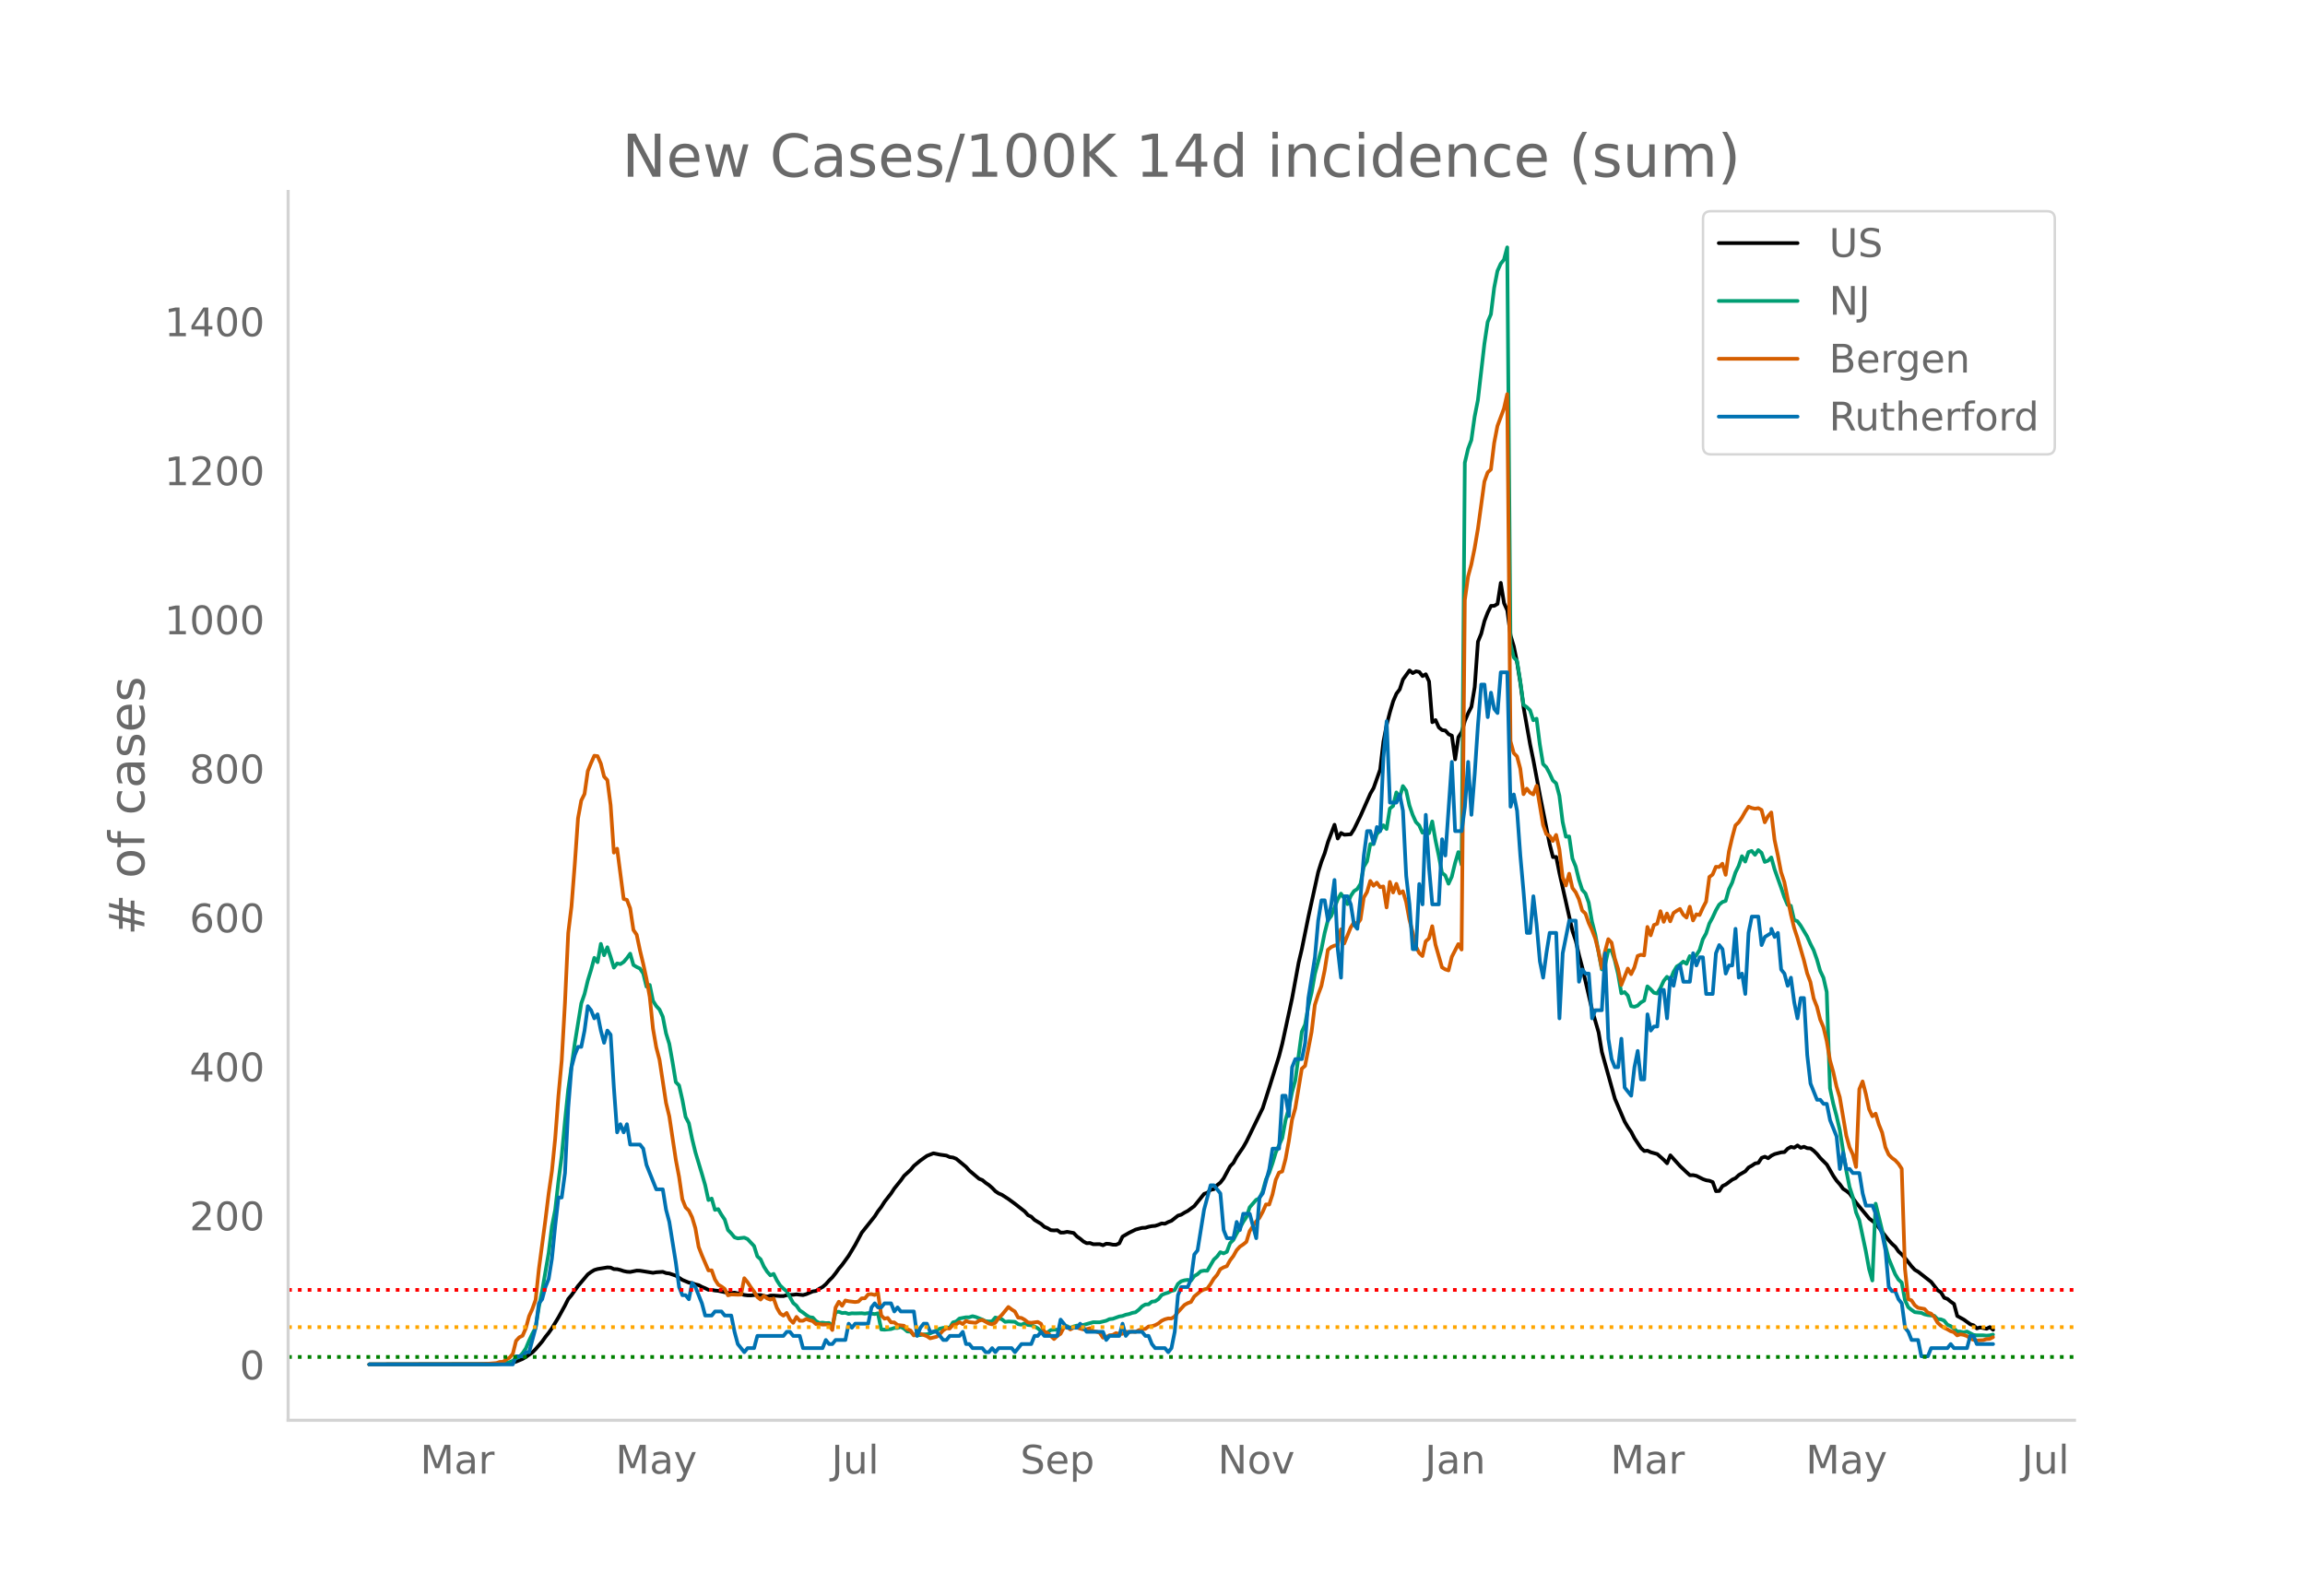 <svg height="864" viewBox="0 0 936 648" width="1248" xmlns="http://www.w3.org/2000/svg" xmlns:xlink="http://www.w3.org/1999/xlink"><defs><style>*{stroke-linecap:butt;stroke-linejoin:round}</style></defs><g id="figure_1"><path d="M0 648h936V0H0z" style="fill:#fff" id="patch_1"/><g id="axes_1"><path d="M117 576.72h725.4V77.76H117z" style="fill:none" id="patch_2"/><path clip-path="url(#p88b46ecce4)" d="m149.973 554.039 47.671-.089 5.297-.17 3.973-.273 1.324-.222 1.324-.366 2.648-1.1 1.325-.778 2.648-1.88 1.324-1.326 2.649-3.076 1.324-1.88 1.324-1.643 1.324-1.895 2.649-4.388 2.648-4.828 1.324-2.635 1.324-1.574 2.649-3.723 3.973-4.705 1.324-.982 1.324-.795 1.324-.396 3.973-.662 1.324.074 1.324.618 1.324.026 1.325.325 1.324.444 1.324.276 1.324.085 2.649-.55 1.324.038 5.297.862 1.324-.227 2.648-.173 1.324.5 1.325.167 2.648.887 2.648 1.718 2.649 1.105 1.324.217 1.324.499 1.325.313 1.324.713 1.324.536 1.324.657 1.324.012 1.325.252 1.324.133 3.972.847 1.325.026 1.324-.136 3.972.945 1.325.156 1.324.024 1.324-.149 2.648.01 2.649.664 1.324-.452 1.324-.023 2.649.213 1.324.008 1.324-.379 2.648-.15 1.325-.179 2.648.303 1.324-.378 2.649-1.116 1.324-.196 1.324-.877 1.324-.715 1.325-1.13 1.324-1.5 1.324-1.302 1.324-1.657 1.324-1.847 1.325-1.564 2.648-3.665 2.648-4.41 2.649-4.96 5.297-6.66 1.324-2.072 1.324-1.725 1.324-2.093 2.649-3.385 1.324-2.034 2.648-3.28 1.324-1.856 2.649-2.417 1.324-1.614 2.649-2.19 2.648-1.881 2.648-1.047 2.649.55 2.648.374 1.324.621 1.325.17 1.324.518 3.972 3.283 1.325 1.476 3.972 3.356 1.324.528 1.325 1.107 1.324.9 1.324 1.153 1.324 1.372 1.324.886 1.325.561 2.648 1.717 2.648 1.938 3.973 3.118 1.324 1.489 1.325.624 1.324 1.307 2.648 1.605 1.324 1.19 1.325.566 1.324.802 1.324.096 1.324-.075 1.324.974 1.325-.034 1.324-.283 2.648.47 1.324 1.405 1.325.945 1.324 1.105 1.324.696 1.324-.093 1.324.508 2.649-.03 1.324.446 1.324-.629 1.324.1 1.325.297 1.324.04 1.324-.586 1.324-2.745 2.649-1.537 2.648-1.305 2.649-.696 1.324-.043 1.324-.413 1.324-.258 1.324-.102 1.325-.432 1.324-.55 1.324.119 1.324-.688 1.324-.505 2.649-2.088 1.324-.403 1.324-.826 1.324-.69 2.649-1.968 3.972-4.943 1.325-.459 1.324-1.182 1.324-.279 1.324-1.635 1.324-1.034 1.325-1.728 2.648-4.91 1.324-1.377 1.325-2.454 2.648-3.874 1.324-2.333 6.621-13.603 2.649-8.302 3.972-12.775 1.324-5.145 3.973-18.378 2.648-14.423 1.325-5.623 2.648-13.069 3.973-18.107 1.324-4.24 1.324-3.447 1.324-4.533 2.649-6.99 1.324 5.591 1.324-2.244 1.324.703 2.649-.185 1.324-2.084 2.648-5.45 3.973-8.98 1.324-2.293 2.649-7.467 1.324-11.266 1.324-6.885 1.324-5.174 1.324-4.434 1.325-3.067 1.324-1.741 1.324-4.024 2.648-3.67 1.325 1.089 1.324-.737 1.324.275 1.324 1.67 1.324-.742 1.325 2.92 1.324 16.556 1.324-.86 1.324 2.962 1.324 1.096 1.325.192 1.324 1.463 1.324.618 1.324 9.582 1.325-9.008 1.324-2.016 1.324-4.638 1.324-3.077 1.324-2.6 1.325-8.004 1.324-18.421 1.324-3.232 1.324-5.182 1.324-3.44 1.325-2.668 1.324-.034 1.324-.784 1.324-8.537 1.324 8.243 1.325 2.922 1.324 10.205 1.324 4.43 1.324 6.497 1.324 8.284 1.325 10.068 2.648 14.992 1.324 6.43 2.649 14.095 3.972 20.002 1.324 5.19 1.325-.067 1.324 6.61 3.973 17.72 1.324 5.805 1.324 3.908 1.324 5.863 1.324 5 3.973 17.178 2.648 9.142 1.325 7.982 5.296 18.996 2.649 6.207 1.324 3.09 1.324 2.256 1.324 1.916 1.325 2.558 2.648 3.991 1.324 1.187 1.324-.13 1.325.634 2.648.743 2.648 2.346 1.325 1.394 1.324-3.231 3.973 4.38 2.648 2.514 1.324 1.191 1.324-.043 1.325.287 2.648 1.336 1.324.468 1.324.2 1.325.54 1.324 3.67 1.324-.08 1.324-2 1.324-.62 2.649-1.98 1.324-.602 1.324-1.252 2.649-1.54 1.324-1.542 1.324-.734 1.324-.896 1.324-.242 1.325-2.017 1.324-.482 1.324.628 1.324-1.046 1.324-.652 2.649-.694 1.324-.11 1.324-1.39 1.325-.72 1.324.322 1.324-.9 1.324.946 1.324-.422 1.325.584 1.324.087 1.324.977 1.324 1.31 1.324 1.641 2.649 2.644 2.648 4.613 1.324 1.93 1.325 1.485 1.324 1.829 1.324.84 1.324 1.085 2.649 3.723 5.296 6.4 2.649 2.032 2.648 3.426 2.649 3.383 1.324 1.448 1.324 1.191 1.324 1.912 1.325 1.207 1.324 1.467 2.648 3.37 1.324 1.415 1.325.754 5.296 4.142 2.649 3.391 1.324.855 1.324 2.18 1.324.484 1.325 1.1 1.324.932 1.324 4.886 2.648 1.463 2.649 1.913 1.324.4 1.324 1.264 1.324-.397 2.649.53 1.324-.67 1.324 1.09h0" style="fill:none;stroke:#000;stroke-linecap:round;stroke-width:1.5" id="line2d_1"/><path clip-path="url(#p88b46ecce4)" d="m149.973 554.04 50.32-.099 3.972-.235 2.649-.579 1.324-.538 1.324-1.046 1.324-.542 1.324-1.498 1.325-1.963 1.324-3.15 1.324-2.818 1.324-2.449 1.324-8.407 1.325-6.568 2.648-15.373 1.324-10.806 1.324-6.704 1.325-11.582 1.324-10.311 1.324-14.117 1.324-12.907 2.649-18.592 2.648-16.314 1.324-3.801 1.325-5.492 1.324-4.306 1.324-4.895 1.324 1.758 1.324-7.426 1.325 4.609 1.324-3.243 1.324 3.934 1.324 4.347 1.324-1.703 1.325.272 1.324-.868 1.324-1.557 1.324-1.82 1.324 4.613 1.325.804 1.324.627 1.324 1.99 1.324 5.354 1.324-.688 1.325 6.47 1.324 2.084 1.324 1.451 1.324 2.91 1.324 6.744 1.325 4.282 1.324 7.43 1.324 8.104 1.324 1.321 1.324 5.778 1.325 7.044 1.324 2.51 1.324 6.371 1.324 5.42 2.649 8.792 1.324 4.575 1.324 6.07 1.324-.613 1.325 4.599 1.324-.304 1.324 2.29 1.324 1.948 1.324 4.245 1.325 1.352 1.324 1.618 1.324.43 2.648-.307 1.325.586 2.648 2.82 1.324 4.197 1.324 1.182 1.325 2.94 1.324 2.081 1.324 1.502 1.324-.586 1.324 2.654 1.325 2.061 1.324 1.27 1.324 1.07 2.648 4.763 1.325 1.1 1.324 1.91 1.324.856 1.324 1.035 1.325.838 1.324.198 1.324 1.42 1.324.747 1.324-.126 1.325.204 1.324-.068 1.324 1.335 1.324-5.75 1.324-.136 1.325.518 1.324-.113 1.324.45 1.324-.245 1.324.054 2.649-.078 1.324.16 1.324-.208 2.649.395 1.324-.32 1.324 6.564 1.324.102 2.649-.245 1.324-.456 1.324.006 1.324-.439 1.324.705 1.325 1.145 1.324.095 1.324 1.363 1.324.099 1.325-.09 1.324-.282 1.324-.037 1.324-.34 3.973-1.953 1.324-.306 1.324-.123 1.324.065 1.325-2.18 1.324-.362 1.324-1.199 2.648-.5h1.325l1.324-.45 1.324.334 2.648 1.042 1.325.65 1.324.134 1.324-.079 1.324-1.54 2.649.72 1.324 1.049 1.324-.164 2.648.14 1.325.933 1.324.239 1.324-.549 1.324.668 1.325.112 1.324.484 1.324.725 1.324 1.19 1.324.722 1.325-.242 1.324-.947 1.324-.126 2.648.04 1.325-.947 1.324-.541 1.324.695 1.324-.555 1.324-.365 1.325.085 2.648-.715 2.648-.736 2.649.03 2.648-.64 1.324-.65 1.325-.13 2.648-.947 1.324-.204 1.324-.508 1.325-.269 1.324-.477 1.324-.252 1.324-1.025 1.325-1.366 1.324-.767 1.324-.068 1.324-1.083 1.324-.153 1.325-.862 1.324-1.656 1.324-.59 1.324-.404 1.324-.692 1.325-.344 1.324-2.5 1.324-1.08 1.324-.389 1.324-.18 1.325.306 1.324-1.812 1.324-.787 1.324-1.216 1.324-.238 1.325.044 2.648-4.53 1.324-1.223 1.324-1.775 1.325.463 1.324-.613 1.324-3.56 1.324-1.288 1.325-2.544 1.324-2.245 1.324-2.49 1.324-1.973 1.324-3.972 2.649-3.055 1.324-.6 1.324-2.847 1.324-4.814 1.325-2.725 1.324-3.802 1.324-4.404 2.648-5.88 1.325-7.256 1.324-4.752 1.324-6.615 1.324-4.84 2.649-19.707 1.324-2.899 1.324-7.501 1.324-5.488 1.324-7.562 2.649-9.988 1.324-6.66 1.324-5.188 1.324-1.696 2.649-6.728 1.324-2.378 1.324 1.877 1.325 2.381 1.324-3.307 1.324-1.976 1.324-.848 1.324-2.082 1.325-6.939 1.324-2.231 1.324-7.024 1.324.061 1.324-4.091 1.325-1.376 1.324-2.204 1.324 1.516 1.324-8.305 1.324-1.073 1.325-5.478 1.324 2.18 1.324-4.762 1.324 1.833 1.324 6.019 1.325 3.86 1.324 2.912 1.324 1.335 1.324 2.974 1.324-1.179 1.325 1.418 1.324-4.804 1.324 7.634 1.324 6.248 1.324 6.997 1.325 1.052 1.324 3.349 1.324-2.865 1.324-5.467 1.325-4.497 1.324 5.127 1.324-163.242 1.324-5.658 1.324-3.553 1.325-9.453 1.324-6.68 2.648-22.953 1.324-8.833 1.325-3.165 1.324-10.764 1.324-6.8 1.324-2.943 1.324-1.662 1.325-4.994 1.324 160.919 1.324 5.576 1.324 1.407 1.324 8.281 1.325 9.61 1.324.896 1.324 1.274 1.324 4.067 1.324-.647 1.325 10.45 1.324 7.993 1.324 1.29 1.324 2.47 1.324 2.889 1.325 1.151 1.324 5.032 1.324 10.655 1.324 5.992 1.325-.095 1.324 8.986 1.324 3.202 1.324 5.39 1.324 4.084 1.325 1.498 1.324 3.714 1.324 7.678 1.324 5.167 2.649 14.274 1.324-1.646 1.324-6.125 1.324.045 1.324 4.026 1.325 5.56 1.324 7.838 1.324-.487 1.324 1.427 1.324 4.265 1.325.276 1.324-.467 1.324-1.288 1.324-.756 1.324-5.78 1.325 1.171 1.324 1.424 1.324.283 1.324-2.221 1.324-2.875 1.325-1.666 1.324 1.352 1.324-3.297 1.324-2.238 1.325-.814 1.324-1.182 1.324.913 1.324-3.134 1.324 1.09 1.325-1.458 1.324-2.116 1.324-4.357 1.324-2.364 1.324-4.043 1.325-2.446 1.324-2.875 1.324-2.306 1.324-1.094 1.324-.443 1.325-4.71 1.324-2.723 1.324-4.07 1.324-2.722 1.324-3.938 1.325 2.194 1.324-3.87 1.324-.467 1.324 1.581 1.324-1.918 1.325 1.09 1.324 3.717 1.324-.494 1.324-1.322 1.324 4.79 2.649 7.443 1.324 3.9 1.324 3.13 1.325.358 1.324 5.757 1.324.504 1.324 1.782 2.649 4.428 1.324 2.974 1.324 2.61 1.324 3.754 1.324 4.629 1.325 2.78 1.324 5.767 1.324 39.11 1.324 6.234 1.324 4.946 1.325 5.702 2.648 16.545 1.324 6.647 1.324 4.087 1.325 6.251 1.324 3.223 2.648 12.55 1.324 7.265 1.325 4.616 1.324-31.193 2.648 10.86 1.324 6.186 1.325 5.225 2.648 6.377 1.324 2.163 1.325 1.223 1.324 7.103 1.324 2.902 1.324 1.073 1.324.927 2.649.3 1.324.586 1.324.31 2.649.31 1.324 1.331 1.324.079 1.324.514 1.324 1.66 1.325.582 1.324.953 1.324 1.223 1.324.068 1.324.314 1.325-.361 2.648 1.38 1.324.177 2.649-.007 1.324.133 1.324-.116 1.324-.31h0" style="fill:none;stroke:#009e73;stroke-linecap:round;stroke-width:1.5" id="line2d_2"/><path clip-path="url(#p88b46ecce4)" d="m149.973 554.04 43.699-.097 3.972-.13 3.973-.325 1.324-.454 1.324-.033 1.324-.94 1.325-.747 1.324-1.558 1.324-5.29 1.324-1.429 1.324-.649 1.325-3.051 1.324-4.9 1.324-2.922 1.324-3.7 1.324-12.496 2.649-19.929 1.324-10.71 1.324-9.218 1.324-13.113 1.325-17.397 1.324-14.313 1.324-23.434 1.324-28.367 1.324-10.776 1.325-16.975 1.324-18.792 1.324-7.238 1.324-2.662 1.325-9.282 1.324-3.278 1.324-2.954 1.324.162 1.324 3.019 1.325 5.29 1.324 1.428 1.324 10.16 1.324 19.279 1.324-1.59 2.649 20.415 1.324.357 1.324 3.44 1.324 8.796 1.325 1.915 1.324 6.329 1.324 5.485 1.324 6.07 1.324 7.367 1.325 12.886 1.324 7.595 1.324 5.063 2.648 17.527 1.325 5.42 2.648 17.656 1.324 6.946 1.324 9.088 1.325 3.31 1.324 1.299 1.324 2.726 1.324 4.415 1.325 7.594 1.324 3.408 2.648 6.135 1.324-.033 1.325 3.733 1.324 2.077 1.324.779 1.324.974 1.324 2.596 1.325-.357 2.648.098 1.324-.033 1.324-6.653 1.325 1.622 1.324 2.045 1.324 1.753 1.324 2.207 1.324 1.038 1.325-1.525 1.324 1.071 1.324.487 1.324-.454 1.324 3.765 1.325 2.304 1.324.876 1.324-1.103 1.324 2.694 1.324 1.33 1.325-2.401 1.324 1.558h1.324l1.324-.714 1.325.519 1.324.357 1.324 1.2h1.324l1.324.195 1.325-.032 1.324.097 1.324 2.143 1.324-9.12 1.324-2.37 1.325 1.655 1.324-2.142 1.324.292 2.648.325 1.325-.195 1.324-1.298 1.324-.033 1.324-1.59 1.324-.098 1.325.357 1.324-.908 1.324 9.185 1.324 1.33 1.324-.291 1.325 1.785 1.324.032 1.324 1.039 2.648.324 1.325 1.364 1.324.551 1.324 2.013 1.324-.78 1.325.098 2.648.974 1.324.876 2.649-.65 1.324-1.103 1.324-1.46 1.324-.844 1.324.065 1.325-1.428 1.324-.292 1.324-.844 1.324.746 1.324-1.266 1.325.52 2.648.26 1.324-.877 1.324-.292 2.649 1.46 1.324.325 1.324-.649 1.324-1.883 1.325-1.298 2.648-3.213 1.324 1.006 1.324.844 1.325 2.467 1.324.13 1.324.746 1.324 1.071 1.325.162 2.648-.357 1.324.747 1.324 3.18 1.325.52 2.648 2.5 1.324-1.267 1.324-.844 1.325-2.564 1.324-.227 1.324 1.006 1.324-.746 1.324-.065 1.325.487 1.324.324 1.324-.13 1.324-.357 1.324 1.169 1.325.195 1.324.454 1.324 1.98 1.324-.162 1.324-.78 1.325-.13 1.324-.746 1.324.325 1.324-.033 1.324-.843 1.325.13 1.324-.195 1.324.13 1.324-.715 1.325-.389 1.324-.13 1.324-.974 1.324-.13 1.324-.389 1.325-.714 1.324-1.071 1.324-.617 1.324-.357 1.324.033 1.325-.812 1.324-1.785 2.648-2.888 1.324-.747 1.325-.487 1.324-2.207 2.648-2.207 1.324-.65 1.325-.356 1.324-1.85 1.324-2.175 1.324-1.525 1.324-2.337 1.325-.747 1.324-.486 1.324-2.37 1.324-1.72 1.325-2.37 1.324-1.46 1.324-.876 1.324-1.071 1.324-4.35 2.649-3.96 1.324-1.427 1.324-2.435 1.324-3.018 1.325.032 1.324-4.057 1.324-5.94 1.324-2.953 1.324-.487 1.325-4.998 1.324-7.206 1.324-8.795 1.324-4.642 2.649-16.098 1.324-1.136 2.648-13.795 1.324-10.938 1.325-4.154 1.324-3.538 1.324-6.296 1.324-8.374 1.324-1.136 1.325-.584 1.324-.26 1.324-6.362 1.324 5.745 2.649-6.491 1.324-2.11 1.324.747 1.324-1.883 1.325-8.893 1.324-2.24 1.324-4.511 1.324 1.947 1.324-1.266 1.325 1.818 1.324-.26 1.324 8.504 1.324-10.354 1.324 4.285 1.325-3.506 1.324 3.863 1.324-.844 1.324 4.317 1.324 7.173 1.325 5.193 1.324 5.68 1.324 2.694 1.324 1.233 1.324-5.972 1.325-1.169 1.324-4.966 1.324 7.498 2.648 9.218 1.325.811 1.324.422 1.324-5.485 2.649-5.193 1.324 2.207 1.324-141.902 1.324-9.607 1.324-4.9 1.325-6.525 1.324-7.79 2.648-19.311 1.324-3.7 1.325-1.233 1.324-10.744 1.324-6.88 2.648-7.109 1.325-5.842 1.324 140.928 1.324 4.836 1.324 1.33 1.324 4.934 1.325 10.419 1.324-2.24 1.324 1.59 1.324.747 1.324-3.505 2.649 15.936 1.324 3.7 1.324.714 1.324 2.045 1.325-2.434 1.324 5.874 1.324 11.393 1.324 3.278 1.325-4.804 1.324 5.81 1.324 1.72 1.324 2.857 1.324 4.576 1.325 1.233 1.324 3.798 1.324 2.888 1.324 3.408 1.324 5.258 1.325 6.784 1.324-6.719 1.324-5.03 1.324 1.395 1.324 6.427 1.325 4.251 1.324 6.524 2.648-6.653 1.324 2.272 1.325-2.727 1.324-4.674 1.324-.486 1.324.26 1.324-11.555 1.325 3.408 1.324-4.187 1.324-.52 1.324-5.095 1.324 4.316 1.325-3.375 1.324 3.18 1.324-3.375 1.324-.909 1.325-.746 1.324 2.337 1.324 1.168 1.324-4.414 1.324 5.583 1.325-2.5 1.324.293 1.324-2.922 1.324-2.531 1.324-9.997 1.325-.974 1.324-3.148 1.324.065 1.324-1.33 1.324 4.51 1.325-9.444 1.324-5.68 1.324-4.934 1.324-1.265 1.324-1.948 1.325-2.37 1.324-2.012 1.324.52 1.324.292 1.324-.227 1.325.714 1.324 5.03 1.324-2.466 1.324-1.526 1.324 11.133 1.325 6.2 1.324 6.913 1.324 3.992 2.649 13.145 1.324 5.453 1.324 4.024 2.648 9.12 1.325 5.324 1.324 3.57 1.324 6.653 1.324 3.344 1.324 5.225 1.325 3.116 1.324 5.583 1.324 7.854 1.324 4.706 1.324 5.94 1.325 4.317 2.648 15.611 1.324 4.772 1.324 2.856 1.325 5.096 1.324-31.581 1.324-3.148 1.324 5.063 1.324 6.2 1.325 2.888 1.324-1.071 1.324 4.414 1.324 3.278 1.324 5.972 1.325 2.954 1.324 1.363 1.324.941 1.324 1.428 1.325 2.013 1.324 40.7 1.324 12.27 1.324.486 1.324 1.98 1.325 1.039 2.648.486 1.324 1.461 1.324.422 1.325 1.363 1.324 2.305 1.324 1.2 1.324.877 1.324.616 1.325.78 1.324.389 1.324 1.298 1.324-.422 1.324.227 1.325.455 1.324.941 1.324.617 1.324.26 2.649-.13 1.324-.422 1.324-.098 1.324-.681h0" style="fill:none;stroke:#d55e00;stroke-linecap:round;stroke-width:1.5" id="line2d_3"/><path clip-path="url(#p88b46ecce4)" d="M149.973 554.04h58.265l1.324-3.306h2.648l1.325-1.653h1.324l2.648-9.919 1.324-9.918 1.325-1.653 1.324-4.96 1.324-3.306 1.324-8.265 1.324-13.225 1.325-11.571h1.324l1.324-9.919 1.324-26.45 1.324-16.53 1.325-4.96 1.324-3.305h1.324l1.324-6.613 1.325-9.918 1.324 1.653 1.324 3.306 1.324-1.653 1.324 6.612 1.325 4.96 1.324-4.96 1.324 1.653 1.324 21.49 1.324 18.184 1.325-3.306 1.324 3.306 1.324-3.306 1.324 8.266h3.973l1.324 1.653 1.324 6.612 3.973 9.918h2.648l1.324 8.266 1.325 4.96 2.648 16.53 1.324 9.918 1.324 3.307h1.325l1.324 1.653 1.324-6.613 1.324 1.653 2.649 6.613 1.324 4.959h2.648l1.325-1.653h2.648l1.324 1.653h2.649l1.324 6.612 1.324 4.96 2.648 3.306 1.325-1.653h2.648l1.324-4.96h10.594l1.324-1.653h1.324l1.324 1.653h2.649l1.324 4.96h7.945l1.325-3.306 1.324 1.653h1.324l1.324-1.653h3.973l1.324-6.613 1.324 1.653 1.324-1.653h5.297l1.324-6.612 1.325-1.653 1.324 1.653h1.324l1.324-1.653h2.649l1.324 3.306 1.324-1.653 1.324 1.653h5.297l1.324 9.918 1.325-3.306 1.324-1.653h1.324l1.324 3.306h2.649l2.648 3.307h1.324l1.324-1.654h3.973l1.324-1.653 1.324 4.96h1.325l1.324 1.653h3.972l1.325 1.653h1.324l1.324-1.653 1.324 1.653 1.324-1.653h5.297l1.324 1.653 2.649-3.306h3.973l1.324-3.307h1.324l1.324-1.653 1.324 1.653h5.297l1.324-6.612 2.649 3.306h3.972l1.325-1.653 2.648 3.306h6.621l1.324 3.307 1.324-1.654h3.973l1.324-4.959 1.324 4.96 1.325-1.654h5.297l1.324 1.653h1.324l1.324 3.307 1.324 1.653h3.973l1.324 1.653 1.324-1.653 1.325-6.613 1.324-14.877 1.324-3.307h2.648l1.325-3.306 1.324-9.918 1.324-1.653 2.648-16.531 2.649-9.919h1.324l2.648 3.307 1.325 14.877 1.324 3.306h2.648l1.325-6.612 1.324 3.306 1.324-6.612h2.648l2.649 9.918 1.324-16.53 1.324-1.653 2.649-9.919 1.324-8.265h2.648l1.324-21.49h1.325l1.324 8.265 1.324-19.837 1.324-3.306h2.649l1.324-6.612 1.324-18.184 2.648-16.531 1.325-14.878 1.324-8.265h1.324l1.324 8.265 1.324-6.612 1.325-9.919 1.324 28.103 1.324 11.571 1.324-33.061h1.325l1.324 3.306 1.324 8.265 1.324 1.653 1.324-13.224 1.325-16.531 1.324-9.919h1.324l1.324 4.96 1.324-6.613 1.325 1.653 1.324-29.755 1.324-14.878 1.324 33.062h2.649l1.324-3.306 1.324 6.612 1.324 26.45 1.324 11.57 1.325 18.185h1.324l1.324-26.45 1.324 8.266 1.324-36.368 1.325 21.49 1.324 14.878h2.648l1.324-26.45 1.325 6.613 2.648-38.021 1.324 28.102h2.649l1.324-9.918 1.324-18.184 1.324 21.49 1.325-16.53 1.324-19.838 1.324-16.53h1.324l1.324 13.224 1.325-9.918 1.324 6.612 1.324 1.653 1.324-16.53h2.649l1.324 54.55 1.324-4.958 1.324 6.612 1.324 18.184 1.325 14.878 1.324 16.53h1.324l1.324-14.877 1.324 11.571 1.325 14.878 1.324 6.612 1.324-9.918 1.324-8.266h2.649l1.324 34.715 1.324-26.45 2.649-13.224h2.648l1.324 24.796 1.324-4.959 1.325 1.653h1.324l1.324 18.184 1.324-3.306h2.649l1.324-23.143 1.324 34.714 1.324 8.266 1.324 3.306h1.325l1.324-11.572 1.324 19.837 2.648 3.307 1.325-11.572 1.324-6.612 1.324 11.571h1.324l1.324-26.449 1.325 6.612 1.324-1.653h1.324l1.324-14.877h1.324l1.325 11.571 1.324-16.53 1.324 3.305 1.324-6.612 1.325-1.653 1.324 6.612h2.648l1.324-11.571 1.325 4.959 1.324-3.306h1.324l1.324 14.878h2.649l1.324-16.531 1.324-3.306 1.324 1.653 1.324 9.918 1.325-3.306h1.324l1.324-14.878 1.324 19.837 1.324-1.653 1.325 8.266 1.324-24.797 1.324-6.612h2.648l1.325 11.572 1.324-3.307 2.648-1.653v-1.653l1.324 3.306 1.325-1.653 1.324 14.878 1.324 1.653 1.324 4.96 1.325-3.307 1.324 9.919 1.324 6.612 1.324-8.265h1.324l1.325 23.143 1.324 11.571 2.648 6.613h1.324l1.325 1.653h1.324l1.324 6.612 2.648 6.612 1.325 13.225 1.324-6.612 1.324 6.612h1.324l1.324 1.653h2.649l1.324 8.266 1.324 4.959h2.649l1.324 3.306 1.324 4.96 1.324 3.305 1.324 6.613 1.325 14.877 1.324 1.654h1.324l1.324 3.306 1.325 1.653 1.324 9.918 1.324 1.653 1.324 3.307h2.649l1.324 6.612h2.648l1.324-3.306h6.621l1.325-1.653 1.324 1.653h5.297l1.324-4.96h1.324l1.324 3.307h6.621" style="fill:none;stroke:#0072b2;stroke-linecap:round;stroke-width:1.5" id="line2d_4"/><path clip-path="url(#p88b46ecce4)" d="M117 551.014h725.4" style="fill:none;stroke:green;stroke-dasharray:1.5,2.475;stroke-dashoffset:0;stroke-width:1.5" id="line2d_5"/><path clip-path="url(#p88b46ecce4)" d="M117 538.912h725.4" style="fill:none;stroke:orange;stroke-dasharray:1.5,2.475;stroke-dashoffset:0;stroke-width:1.5" id="line2d_6"/><path clip-path="url(#p88b46ecce4)" d="M117 523.784h725.4" style="fill:none;stroke:red;stroke-dasharray:1.5,2.475;stroke-dashoffset:0;stroke-width:1.5" id="line2d_7"/><path d="M117 576.72V77.76" style="fill:none;stroke:#d3d3d3;stroke-linecap:square;stroke-linejoin:miter;stroke-width:1.25" id="patch_3"/><path d="M117 576.72h725.4" style="fill:none;stroke:#d3d3d3;stroke-linecap:square;stroke-linejoin:miter;stroke-width:1.25" id="patch_4"/><g id="matplotlib.axis_1"><g id="xtick_1"><g style="fill:#696969" transform="matrix(.16 0 0 -.16 170.633 598.378)" id="text_1"><defs><path d="M9.813 72.906h14.703l18.593-49.61 18.703 49.61h14.704V0H66.89v64.016l-18.797-50h-9.907l-18.796 50V0H9.813z" id="DejaVuSans-77"/><path d="M34.281 27.484q-10.89 0-15.093-2.484-4.204-2.484-4.204-8.5 0-4.781 3.157-7.594 3.156-2.797 8.562-2.797 7.485 0 12 5.297 4.516 5.297 4.516 14.078v2zm17.922 3.72V0H43.22v8.297Q40.14 3.328 35.547.953q-4.594-2.375-11.234-2.375-8.391 0-13.36 4.719Q6 8.016 6 15.922q0 9.219 6.172 13.906 6.187 4.688 18.437 4.688h12.61v.89q0 6.203-4.078 9.594-4.078 3.39-11.453 3.39-4.688 0-9.141-1.124-4.438-1.125-8.531-3.375v8.312q4.921 1.906 9.562 2.844 4.64.953 9.031.953 11.875 0 17.735-6.156 5.86-6.14 5.86-18.64z" id="DejaVuSans-97"/><path d="M41.11 46.297q-1.516.875-3.297 1.281Q36.03 48 33.89 48q-7.625 0-11.703-4.953-4.079-4.953-4.079-14.234V0H9.08v54.688h9.03v-8.5q2.844 4.984 7.375 7.39Q30.031 56 36.531 56q.922 0 2.047-.125 1.125-.11 2.484-.36z" id="DejaVuSans-114"/></defs><use xlink:href="#DejaVuSans-77"/><use x="86.279" xlink:href="#DejaVuSans-97"/><use x="147.559" xlink:href="#DejaVuSans-114"/></g></g><g id="xtick_2"><g style="fill:#696969" transform="matrix(.16 0 0 -.16 249.963 598.378)" id="text_2"><defs><path d="M32.172-5.078q-3.797-9.766-7.422-12.735-3.61-2.984-9.656-2.984H7.906v7.516h5.282q3.703 0 5.75 1.765Q21-9.766 23.483-3.219l1.61 4.094-22.11 53.813H12.5l17.094-42.766 17.093 42.766h9.516z" id="DejaVuSans-121"/></defs><use xlink:href="#DejaVuSans-77"/><use x="86.279" xlink:href="#DejaVuSans-97"/><use x="147.559" xlink:href="#DejaVuSans-121"/></g></g><g id="xtick_3"><g style="fill:#696969" transform="matrix(.16 0 0 -.16 337.627 598.378)" id="text_3"><defs><path d="M9.813 72.906h9.859V5.078q0-13.187-5-19.14-5-5.954-16.094-5.954h-3.75v8.297h3.078q6.531 0 9.219 3.672Q9.813-4.39 9.813 5.078z" id="DejaVuSans-74"/><path d="M8.5 21.578v33.11h8.984V21.922q0-7.766 3.016-11.656 3.031-3.875 9.094-3.875 7.265 0 11.484 4.64 4.234 4.64 4.234 12.656v31h8.985V0h-8.984v8.406Q42.047 3.422 37.718 1q-4.313-2.422-10.032-2.422-9.421 0-14.312 5.86Q8.5 10.296 8.5 21.578zM31.11 56z" id="DejaVuSans-117"/><path d="M9.422 75.984h8.984V0H9.422z" id="DejaVuSans-108"/></defs><use xlink:href="#DejaVuSans-74"/><use x="29.492" xlink:href="#DejaVuSans-117"/><use x="92.871" xlink:href="#DejaVuSans-108"/></g></g><g id="xtick_4"><g style="fill:#696969" transform="matrix(.16 0 0 -.16 414.3 598.378)" id="text_4"><defs><path d="M53.516 70.516V60.89q-5.61 2.687-10.594 4-4.984 1.328-9.625 1.328-8.047 0-12.422-3.125t-4.375-8.89q0-4.845 2.906-7.313 2.907-2.453 11.016-3.97l5.953-1.218q11.031-2.11 16.281-7.406 5.25-5.297 5.25-14.172 0-10.61-7.11-16.078-7.093-5.469-20.812-5.469-5.172 0-11.015 1.172Q13.14.922 6.89 3.219v10.156q6-3.36 11.765-5.078 5.766-1.703 11.328-1.703 8.438 0 13.032 3.312 4.593 3.328 4.593 9.485 0 5.359-3.297 8.39-3.296 3.032-10.812 4.547L27.484 33.5q-11.03 2.188-15.968 6.875-4.922 4.688-4.922 13.047 0 9.672 6.812 15.234 6.813 5.563 18.766 5.563 5.14 0 10.453-.938 5.328-.922 10.89-2.765z" id="DejaVuSans-83"/><path d="M56.203 29.594v-4.39H14.891q.593-9.282 5.593-14.142 5-4.859 13.938-4.859 5.172 0 10.031 1.266 4.86 1.265 9.656 3.812v-8.5Q49.266.734 44.187-.344 39.11-1.422 33.892-1.422q-13.094 0-20.735 7.61-7.64 7.625-7.64 20.625 0 13.421 7.25 21.296Q20.016 56 32.328 56q11.031 0 17.453-7.11 6.422-7.093 6.422-19.296zm-8.984 2.64q-.094 7.36-4.125 11.75-4.032 4.407-10.672 4.407-7.516 0-12.031-4.25-4.516-4.25-5.203-11.97z" id="DejaVuSans-101"/><path d="M18.11 8.203v-29H9.077v75.484h9.031v-8.296q2.844 4.875 7.157 7.234Q29.594 56 35.594 56q9.968 0 16.187-7.906 6.235-7.907 6.235-20.797T51.78 6.484q-6.218-7.906-16.187-7.906-6 0-10.328 2.375-4.313 2.375-7.157 7.25zm30.578 19.094q0 9.906-4.079 15.547-4.078 5.64-11.203 5.64-7.14 0-11.218-5.64-4.079-5.64-4.079-15.547 0-9.906 4.078-15.547 4.079-5.64 11.22-5.64 7.124 0 11.202 5.64t4.078 15.547z" id="DejaVuSans-112"/></defs><use xlink:href="#DejaVuSans-83"/><use x="63.477" xlink:href="#DejaVuSans-101"/><use x="125" xlink:href="#DejaVuSans-112"/></g></g><g id="xtick_5"><g style="fill:#696969" transform="matrix(.16 0 0 -.16 494.542 598.378)" id="text_5"><defs><path d="M9.813 72.906h13.28l32.329-60.984v60.984h9.562V0h-13.28L19.39 60.984V0H9.813z" id="DejaVuSans-78"/><path d="M30.61 48.39q-7.22 0-11.422-5.64-4.204-5.64-4.204-15.453 0-9.813 4.172-15.453 4.188-5.64 11.453-5.64 7.188 0 11.375 5.655 4.203 5.672 4.203 15.438 0 9.719-4.203 15.406-4.187 5.688-11.375 5.688zm0 7.61q11.718 0 18.406-7.625 6.703-7.61 6.703-21.078 0-13.422-6.703-21.078-6.688-7.64-18.407-7.64-11.765 0-18.437 7.64-6.656 7.656-6.656 21.078 0 13.469 6.656 21.078Q18.844 56 30.609 56z" id="DejaVuSans-111"/><path d="M2.984 54.688H12.5L29.594 8.797l17.093 45.89h9.516L35.687 0H23.485z" id="DejaVuSans-118"/></defs><use xlink:href="#DejaVuSans-78"/><use x="74.805" xlink:href="#DejaVuSans-111"/><use x="135.986" xlink:href="#DejaVuSans-118"/></g></g><g id="xtick_6"><g style="fill:#696969" transform="matrix(.16 0 0 -.16 578.6 598.378)" id="text_6"><defs><path d="M54.89 33.016V0h-8.984v32.719q0 7.765-3.031 11.61-3.031 3.858-9.078 3.858-7.281 0-11.484-4.64-4.204-4.625-4.204-12.64V0H9.08v54.688h9.03v-8.5q3.235 4.937 7.594 7.374Q30.078 56 35.797 56q9.422 0 14.25-5.828 4.844-5.828 4.844-17.156z" id="DejaVuSans-110"/></defs><use xlink:href="#DejaVuSans-74"/><use x="29.492" xlink:href="#DejaVuSans-97"/><use x="90.771" xlink:href="#DejaVuSans-110"/></g></g><g id="xtick_7"><g style="fill:#696969" transform="matrix(.16 0 0 -.16 653.968 598.378)" id="text_7"><use xlink:href="#DejaVuSans-77"/><use x="86.279" xlink:href="#DejaVuSans-97"/><use x="147.559" xlink:href="#DejaVuSans-114"/></g></g><g id="xtick_8"><g style="fill:#696969" transform="matrix(.16 0 0 -.16 733.298 598.378)" id="text_8"><use xlink:href="#DejaVuSans-77"/><use x="86.279" xlink:href="#DejaVuSans-97"/><use x="147.559" xlink:href="#DejaVuSans-121"/></g></g><g id="xtick_9"><g style="fill:#696969" transform="matrix(.16 0 0 -.16 820.962 598.378)" id="text_9"><use xlink:href="#DejaVuSans-74"/><use x="29.492" xlink:href="#DejaVuSans-117"/><use x="92.871" xlink:href="#DejaVuSans-108"/></g></g></g><g id="matplotlib.axis_2"><g id="ytick_1"><g style="fill:#696969" transform="matrix(.16 0 0 -.16 97.32 560.119)" id="text_10"><defs><path d="M31.781 66.406q-7.61 0-11.453-7.5Q16.5 51.422 16.5 36.375q0-14.984 3.828-22.484 3.844-7.5 11.453-7.5 7.672 0 11.5 7.5 3.844 7.5 3.844 22.484 0 15.047-3.844 22.531-3.828 7.5-11.5 7.5zm0 7.813q12.266 0 18.735-9.703 6.468-9.688 6.468-28.141 0-18.406-6.468-28.11-6.47-9.687-18.735-9.687-12.25 0-18.718 9.688-6.47 9.703-6.47 28.109 0 18.453 6.47 28.14Q19.53 74.22 31.78 74.22z" id="DejaVuSans-48"/></defs><use xlink:href="#DejaVuSans-48"/></g></g><g id="ytick_2"><g style="fill:#696969" transform="matrix(.16 0 0 -.16 76.96 499.606)" id="text_11"><defs><path d="M19.188 8.297h34.421V0H7.33v8.297q5.609 5.812 15.296 15.594 9.703 9.797 12.188 12.64 4.734 5.313 6.609 9 1.89 3.688 1.89 7.25 0 5.813-4.078 9.469-4.078 3.672-10.625 3.672-4.64 0-9.797-1.61-5.14-1.609-11-4.89v9.969Q13.767 71.78 18.938 73q5.188 1.219 9.485 1.219 11.328 0 18.062-5.672 6.735-5.656 6.735-15.125 0-4.5-1.688-8.531-1.672-4.016-6.125-9.485-1.218-1.422-7.765-8.187-6.532-6.766-18.453-18.922z" id="DejaVuSans-50"/></defs><use xlink:href="#DejaVuSans-50"/><use x="63.623" xlink:href="#DejaVuSans-48"/><use x="127.246" xlink:href="#DejaVuSans-48"/></g></g><g id="ytick_3"><g style="fill:#696969" transform="matrix(.16 0 0 -.16 76.96 439.093)" id="text_12"><defs><path d="M37.797 64.313 12.89 25.39h24.906zm-2.594 8.593H47.61V25.391h10.407v-8.203H47.609V0h-9.812v17.188H4.89v9.515z" id="DejaVuSans-52"/></defs><use xlink:href="#DejaVuSans-52"/><use x="63.623" xlink:href="#DejaVuSans-48"/><use x="127.246" xlink:href="#DejaVuSans-48"/></g></g><g id="ytick_4"><g style="fill:#696969" transform="matrix(.16 0 0 -.16 76.96 378.58)" id="text_13"><defs><path d="M33.016 40.375q-6.641 0-10.532-4.547-3.875-4.531-3.875-12.437 0-7.86 3.875-12.438 3.891-4.562 10.532-4.562 6.64 0 10.515 4.562 3.875 4.578 3.875 12.438 0 7.906-3.875 12.437-3.875 4.547-10.515 4.547zm19.578 30.922v-8.984q-3.719 1.75-7.5 2.671-3.782.938-7.5.938-9.766 0-14.922-6.594-5.14-6.594-5.875-19.922 2.875 4.25 7.219 6.516 4.359 2.266 9.578 2.266 10.984 0 17.36-6.672 6.374-6.657 6.374-18.125 0-11.235-6.64-18.032-6.641-6.78-17.672-6.78-12.657 0-19.344 9.687-6.688 9.703-6.688 28.109 0 17.281 8.204 27.563 8.203 10.28 22.015 10.28 3.719 0 7.5-.734t7.89-2.187z" id="DejaVuSans-54"/></defs><use xlink:href="#DejaVuSans-54"/><use x="63.623" xlink:href="#DejaVuSans-48"/><use x="127.246" xlink:href="#DejaVuSans-48"/></g></g><g id="ytick_5"><g style="fill:#696969" transform="matrix(.16 0 0 -.16 76.96 318.068)" id="text_14"><defs><path d="M31.781 34.625q-7.031 0-11.062-3.766-4.016-3.765-4.016-10.343 0-6.594 4.016-10.36Q24.75 6.391 31.78 6.391q7.032 0 11.078 3.78 4.063 3.798 4.063 10.345 0 6.578-4.031 10.343-4.016 3.766-11.11 3.766zm-9.86 4.188q-6.343 1.562-9.89 5.906Q8.5 49.079 8.5 55.329q0 8.733 6.219 13.812 6.234 5.078 17.062 5.078 10.89 0 17.094-5.078 6.203-5.079 6.203-13.813 0-6.25-3.547-10.61-3.531-4.343-9.828-5.906 7.125-1.656 11.094-6.5 3.984-4.828 3.984-11.796 0-10.61-6.468-16.282-6.47-5.656-18.532-5.656-12.047 0-18.531 5.656-6.469 5.672-6.469 16.282 0 6.968 4 11.797 4.016 4.843 11.14 6.5zM18.314 54.39q0-5.657 3.53-8.828 3.548-3.172 9.938-3.172 6.36 0 9.938 3.172 3.593 3.171 3.593 8.828 0 5.672-3.593 8.843-3.578 3.172-9.938 3.172-6.39 0-9.937-3.172-3.532-3.172-3.532-8.843z" id="DejaVuSans-56"/></defs><use xlink:href="#DejaVuSans-56"/><use x="63.623" xlink:href="#DejaVuSans-48"/><use x="127.246" xlink:href="#DejaVuSans-48"/></g></g><g id="ytick_6"><g style="fill:#696969" transform="matrix(.16 0 0 -.16 66.78 257.555)" id="text_15"><defs><path d="M12.406 8.297h16.11v55.625l-17.532-3.516v8.985l17.438 3.515h9.86V8.296H54.39V0H12.406z" id="DejaVuSans-49"/></defs><use xlink:href="#DejaVuSans-49"/><use x="63.623" xlink:href="#DejaVuSans-48"/><use x="127.246" xlink:href="#DejaVuSans-48"/><use x="190.869" xlink:href="#DejaVuSans-48"/></g></g><g id="ytick_7"><g style="fill:#696969" transform="matrix(.16 0 0 -.16 66.78 197.043)" id="text_16"><use xlink:href="#DejaVuSans-49"/><use x="63.623" xlink:href="#DejaVuSans-50"/><use x="127.246" xlink:href="#DejaVuSans-48"/><use x="190.869" xlink:href="#DejaVuSans-48"/></g></g><g id="ytick_8"><g style="fill:#696969" transform="matrix(.16 0 0 -.16 66.78 136.53)" id="text_17"><use xlink:href="#DejaVuSans-49"/><use x="63.623" xlink:href="#DejaVuSans-52"/><use x="127.246" xlink:href="#DejaVuSans-48"/><use x="190.869" xlink:href="#DejaVuSans-48"/></g></g><g style="fill:#696969" transform="matrix(0 -.2 -.2 0 58.62 379.813)" id="text_18"><defs><path d="M51.125 44H36.922l-4.11-16.313h14.313zm-7.328 27.781-5.078-20.265h14.265L58.11 71.78h7.813L60.89 51.516h15.234V44h-17.14l-4-16.313h15.53V20.22H53.079L48 0h-7.813l5.032 20.219H30.906L25.875 0h-7.86l5.079 20.219H7.719v7.468h17.187L29 44H13.281v7.516h17.625l4.985 20.265z" id="DejaVuSans-35"/><path d="M37.11 75.984V68.5h-8.594q-4.828 0-6.72-1.953-1.874-1.953-1.874-7.031v-4.828h14.797v-6.985H19.922V0H10.89v47.703H2.297v6.984h8.594V58.5q0 9.125 4.25 13.297 4.25 4.187 13.468 4.187z" id="DejaVuSans-102"/><path d="M48.781 52.594v-8.407q-3.812 2.11-7.64 3.157-3.828 1.047-7.735 1.047-8.75 0-13.593-5.547-4.829-5.532-4.829-15.547 0-10.016 4.829-15.563 4.843-5.53 13.593-5.53 3.907 0 7.735 1.046 3.828 1.047 7.64 3.156V2.094Q45.016.344 40.984-.531q-4.015-.89-8.562-.89-12.36 0-19.64 7.765-7.266 7.765-7.266 20.953 0 13.375 7.343 21.031Q20.22 56 33.016 56q4.14 0 8.093-.86 3.953-.843 7.672-2.546z" id="DejaVuSans-99"/><path d="M44.281 53.078v-8.5q-3.797 1.953-7.906 2.922-4.094.984-8.5.984-6.688 0-10.031-2.047-3.344-2.046-3.344-6.156 0-3.125 2.39-4.906 2.391-1.781 9.626-3.39l3.078-.688q9.562-2.047 13.593-5.781 4.032-3.735 4.032-10.422 0-7.625-6.032-12.078-6.03-4.438-16.578-4.438-4.39 0-9.156.86Q10.688.296 5.422 2v9.281q4.984-2.594 9.812-3.89 4.829-1.282 9.579-1.282 6.343 0 9.75 2.172 3.421 2.172 3.421 6.125 0 3.656-2.468 5.61-2.453 1.953-10.813 3.765l-3.125.735q-8.344 1.75-12.062 5.39-3.704 3.64-3.704 9.985 0 7.718 5.47 11.906Q16.75 56 26.811 56q4.97 0 9.36-.734 4.406-.72 8.11-2.188z" id="DejaVuSans-115"/></defs><use xlink:href="#DejaVuSans-35"/><use x="83.789" xlink:href="#DejaVuSans-32"/><use x="115.576" xlink:href="#DejaVuSans-111"/><use x="176.758" xlink:href="#DejaVuSans-102"/><use x="211.963" xlink:href="#DejaVuSans-32"/><use x="243.75" xlink:href="#DejaVuSans-99"/><use x="298.73" xlink:href="#DejaVuSans-97"/><use x="360.01" xlink:href="#DejaVuSans-115"/><use x="412.109" xlink:href="#DejaVuSans-101"/><use x="473.633" xlink:href="#DejaVuSans-115"/></g></g><g style="fill:#696969" transform="matrix(.24 0 0 -.24 252.577 71.76)" id="text_19"><defs><path d="M4.203 54.688h8.985l11.234-42.672 11.172 42.672h10.593l11.235-42.672 11.187 42.672h8.985L63.28 0H52.688L40.922 44.828 29.109 0H18.5z" id="DejaVuSans-119"/><path d="M64.406 67.281v-10.39q-4.984 4.64-10.625 6.922-5.64 2.296-11.984 2.296-12.5 0-19.14-7.64-6.641-7.64-6.641-22.094 0-14.406 6.64-22.047 6.64-7.64 19.14-7.64 6.345 0 11.985 2.296 5.64 2.297 10.625 6.938V5.609Q59.234 2.094 53.437.33q-5.78-1.75-12.218-1.75-16.563 0-26.094 10.124-9.516 10.14-9.516 27.672 0 17.578 9.516 27.703 9.531 10.14 26.094 10.14 6.531 0 12.312-1.734 5.797-1.734 10.875-5.203z" id="DejaVuSans-67"/><path d="M25.39 72.906h8.297L8.297-9.28H0z" id="DejaVuSans-47"/><path d="M9.813 72.906h9.859V42.094L52.39 72.906h12.703L28.906 38.922 67.672 0H54.688L19.672 35.11V0h-9.86z" id="DejaVuSans-75"/><path d="M45.406 46.39v29.594h8.985V0h-8.985v8.203Q42.578 3.328 38.25.953q-4.313-2.375-10.375-2.375-9.906 0-16.14 7.906-6.22 7.922-6.22 20.813 0 12.89 6.22 20.797Q17.968 56 27.874 56q6.063 0 10.375-2.375 4.328-2.36 7.156-7.234zm-30.61-19.093q0-9.906 4.079-15.547 4.078-5.64 11.203-5.64 7.125 0 11.219 5.64 4.11 5.64 4.11 15.547 0 9.906-4.11 15.547-4.094 5.64-11.219 5.64-7.125 0-11.203-5.64-4.078-5.64-4.078-15.547z" id="DejaVuSans-100"/><path d="M9.422 54.688h8.984V0H9.422zm0 21.296h8.984v-11.39H9.422z" id="DejaVuSans-105"/><path d="M31 75.875q-6.531-11.219-9.719-22.219-3.172-10.984-3.172-22.265 0-11.266 3.203-22.328Q24.517-2 31-13.188h-7.813Q15.875-1.704 12.235 9.375q-3.64 11.078-3.64 22.016 0 10.89 3.61 21.922 3.624 11.046 10.983 22.562z" id="DejaVuSans-40"/><path d="M52 44.188q3.375 6.062 8.063 8.937Q64.75 56 71.093 56q8.548 0 13.188-5.984 4.64-5.97 4.64-17V0h-9.03v32.719q0 7.86-2.797 11.656-2.781 3.813-8.485 3.813-6.984 0-11.046-4.641-4.047-4.625-4.047-12.64V0h-9.032v32.719q0 7.906-2.78 11.687-2.782 3.782-8.595 3.782-6.89 0-10.953-4.657-4.047-4.656-4.047-12.625V0H9.08v54.688h9.03v-8.5q3.078 5.03 7.375 7.421Q29.781 56 35.687 56q5.97 0 10.141-3.031Q50 49.953 52 44.187z" id="DejaVuSans-109"/><path d="M8.016 75.875h7.812q7.313-11.516 10.953-22.563 3.64-11.03 3.64-21.921 0-10.938-3.64-22.016-3.64-11.078-10.953-22.563H8.016Q14.5-2 17.703 9.063q3.203 11.063 3.203 22.329 0 11.28-3.203 22.265-3.203 11-9.687 22.219z" id="DejaVuSans-41"/></defs><use xlink:href="#DejaVuSans-78"/><use x="74.805" xlink:href="#DejaVuSans-101"/><use x="136.328" xlink:href="#DejaVuSans-119"/><use x="218.115" xlink:href="#DejaVuSans-32"/><use x="249.902" xlink:href="#DejaVuSans-67"/><use x="319.727" xlink:href="#DejaVuSans-97"/><use x="381.006" xlink:href="#DejaVuSans-115"/><use x="433.105" xlink:href="#DejaVuSans-101"/><use x="494.629" xlink:href="#DejaVuSans-115"/><use x="546.729" xlink:href="#DejaVuSans-47"/><use x="580.42" xlink:href="#DejaVuSans-49"/><use x="644.043" xlink:href="#DejaVuSans-48"/><use x="707.666" xlink:href="#DejaVuSans-48"/><use x="771.289" xlink:href="#DejaVuSans-75"/><use x="836.865" xlink:href="#DejaVuSans-32"/><use x="868.652" xlink:href="#DejaVuSans-49"/><use x="932.275" xlink:href="#DejaVuSans-52"/><use x="995.898" xlink:href="#DejaVuSans-100"/><use x="1059.375" xlink:href="#DejaVuSans-32"/><use x="1091.162" xlink:href="#DejaVuSans-105"/><use x="1118.945" xlink:href="#DejaVuSans-110"/><use x="1182.324" xlink:href="#DejaVuSans-99"/><use x="1237.305" xlink:href="#DejaVuSans-105"/><use x="1265.088" xlink:href="#DejaVuSans-100"/><use x="1328.564" xlink:href="#DejaVuSans-101"/><use x="1390.088" xlink:href="#DejaVuSans-110"/><use x="1453.467" xlink:href="#DejaVuSans-99"/><use x="1508.447" xlink:href="#DejaVuSans-101"/><use x="1569.971" xlink:href="#DejaVuSans-32"/><use x="1601.758" xlink:href="#DejaVuSans-40"/><use x="1640.771" xlink:href="#DejaVuSans-115"/><use x="1692.871" xlink:href="#DejaVuSans-117"/><use x="1756.25" xlink:href="#DejaVuSans-109"/><use x="1853.662" xlink:href="#DejaVuSans-41"/></g><g id="legend_1"><path d="M694.75 184.5H831.2q3.2 0 3.2-3.2V88.96q0-3.2-3.2-3.2H694.75q-3.2 0-3.2 3.2v92.34q0 3.2 3.2 3.2z" style="fill:none;opacity:.8;stroke:#ccc;stroke-linejoin:miter" id="patch_5"/><path d="M697.95 98.718h32" style="fill:none;stroke:#000;stroke-linecap:round;stroke-width:1.5" id="line2d_8"/><g style="fill:#696969" transform="matrix(.16 0 0 -.16 742.75 104.317)" id="text_20"><defs><path d="M8.688 72.906h9.921V28.61q0-11.718 4.235-16.875 4.25-5.14 13.781-5.14 9.469 0 13.719 5.14 4.25 5.157 4.25 16.875v44.297H64.5V27.391q0-14.25-7.063-21.532-7.046-7.28-20.812-7.28-13.828 0-20.89 7.28-7.047 7.282-7.047 21.532z" id="DejaVuSans-85"/></defs><use xlink:href="#DejaVuSans-85"/><use x="73.193" xlink:href="#DejaVuSans-83"/></g><path d="M697.95 122.203h32" style="fill:none;stroke:#009e73;stroke-linecap:round;stroke-width:1.5" id="line2d_10"/><g style="fill:#696969" transform="matrix(.16 0 0 -.16 742.75 127.802)" id="text_21"><use xlink:href="#DejaVuSans-78"/><use x="74.805" xlink:href="#DejaVuSans-74"/></g><path d="M697.95 145.688h32" style="fill:none;stroke:#d55e00;stroke-linecap:round;stroke-width:1.5" id="line2d_12"/><g style="fill:#696969" transform="matrix(.16 0 0 -.16 742.75 151.287)" id="text_22"><defs><path d="M19.672 34.813V8.108H35.5q7.953 0 11.781 3.297 3.844 3.297 3.844 10.078 0 6.844-3.844 10.078-3.828 3.25-11.781 3.25zm0 29.984V42.828h14.61q7.218 0 10.75 2.703 3.546 2.719 3.546 8.282 0 5.515-3.547 8.25-3.531 2.734-10.75 2.734zm-9.86 8.11h25.204q11.28 0 17.375-4.688Q58.5 63.53 58.5 54.89q0-6.703-3.125-10.657-3.125-3.953-9.188-4.922 7.282-1.562 11.313-6.53 4.031-4.954 4.031-12.376 0-9.765-6.64-15.093Q48.25 0 35.984 0H9.812z" id="DejaVuSans-66"/><path d="M45.406 27.984q0 9.766-4.031 15.125-4.016 5.375-11.297 5.375-7.219 0-11.25-5.375-4.031-5.359-4.031-15.125 0-9.718 4.031-15.093t11.25-5.375q7.281 0 11.297 5.375 4.031 5.375 4.031 15.093zm8.985-21.203q0-13.953-6.203-20.765Q42-20.797 29.203-20.797q-4.734 0-8.937.703-4.203.703-8.157 2.172v8.735q3.954-2.141 7.813-3.157 3.86-1.031 7.86-1.031 8.843 0 13.234 4.61 4.39 4.609 4.39 13.937v4.453q-2.781-4.844-7.125-7.234Q33.938 0 27.875 0 17.828 0 11.672 7.656q-6.156 7.672-6.156 20.328 0 12.688 6.156 20.344Q17.828 56 27.875 56q6.063 0 10.406-2.39 4.344-2.391 7.125-7.22v8.297h8.985z" id="DejaVuSans-103"/></defs><use xlink:href="#DejaVuSans-66"/><use x="68.604" xlink:href="#DejaVuSans-101"/><use x="130.127" xlink:href="#DejaVuSans-114"/><use x="169.49" xlink:href="#DejaVuSans-103"/><use x="232.967" xlink:href="#DejaVuSans-101"/><use x="294.49" xlink:href="#DejaVuSans-110"/></g><path d="M697.95 169.173h32" style="fill:none;stroke:#0072b2;stroke-linecap:round;stroke-width:1.5" id="line2d_14"/><g style="fill:#696969" transform="matrix(.16 0 0 -.16 742.75 174.773)" id="text_23"><defs><path d="M44.39 34.188q3.172-1.079 6.172-4.594 3-3.516 6.032-9.672L66.609 0H56l-9.313 18.703q-3.624 7.328-7.015 9.719-3.39 2.39-9.25 2.39h-10.75V0h-9.86v72.906h22.266q12.5 0 18.656-5.234 6.157-5.219 6.157-15.766 0-6.89-3.203-11.437-3.204-4.532-9.297-6.282zM19.673 64.797V38.922h12.406q7.125 0 10.766 3.297 3.64 3.297 3.64 9.687 0 6.39-3.64 9.64-3.64 3.25-10.766 3.25z" id="DejaVuSans-82"/><path d="M18.313 70.219V54.688h18.5v-6.985h-18.5V18.016q0-6.688 1.828-8.594 1.828-1.906 7.453-1.906h9.218V0h-9.218q-10.407 0-14.36 3.875-3.953 3.89-3.953 14.14v29.688H2.687v6.984h6.594V70.22z" id="DejaVuSans-116"/><path d="M54.89 33.016V0h-8.984v32.719q0 7.765-3.031 11.61-3.031 3.858-9.078 3.858-7.281 0-11.484-4.64-4.204-4.625-4.204-12.64V0H9.08v75.984h9.03V46.188q3.235 4.937 7.594 7.374Q30.078 56 35.797 56q9.422 0 14.25-5.828 4.844-5.828 4.844-17.156z" id="DejaVuSans-104"/></defs><use xlink:href="#DejaVuSans-82"/><use x="64.982" xlink:href="#DejaVuSans-117"/><use x="128.361" xlink:href="#DejaVuSans-116"/><use x="167.57" xlink:href="#DejaVuSans-104"/><use x="230.949" xlink:href="#DejaVuSans-101"/><use x="292.473" xlink:href="#DejaVuSans-114"/><use x="333.586" xlink:href="#DejaVuSans-102"/><use x="368.791" xlink:href="#DejaVuSans-111"/><use x="429.973" xlink:href="#DejaVuSans-114"/><use x="469.336" xlink:href="#DejaVuSans-100"/></g></g></g></g><defs><clipPath id="p88b46ecce4"><path d="M117 77.76h725.4v498.96H117z"/></clipPath></defs></svg>